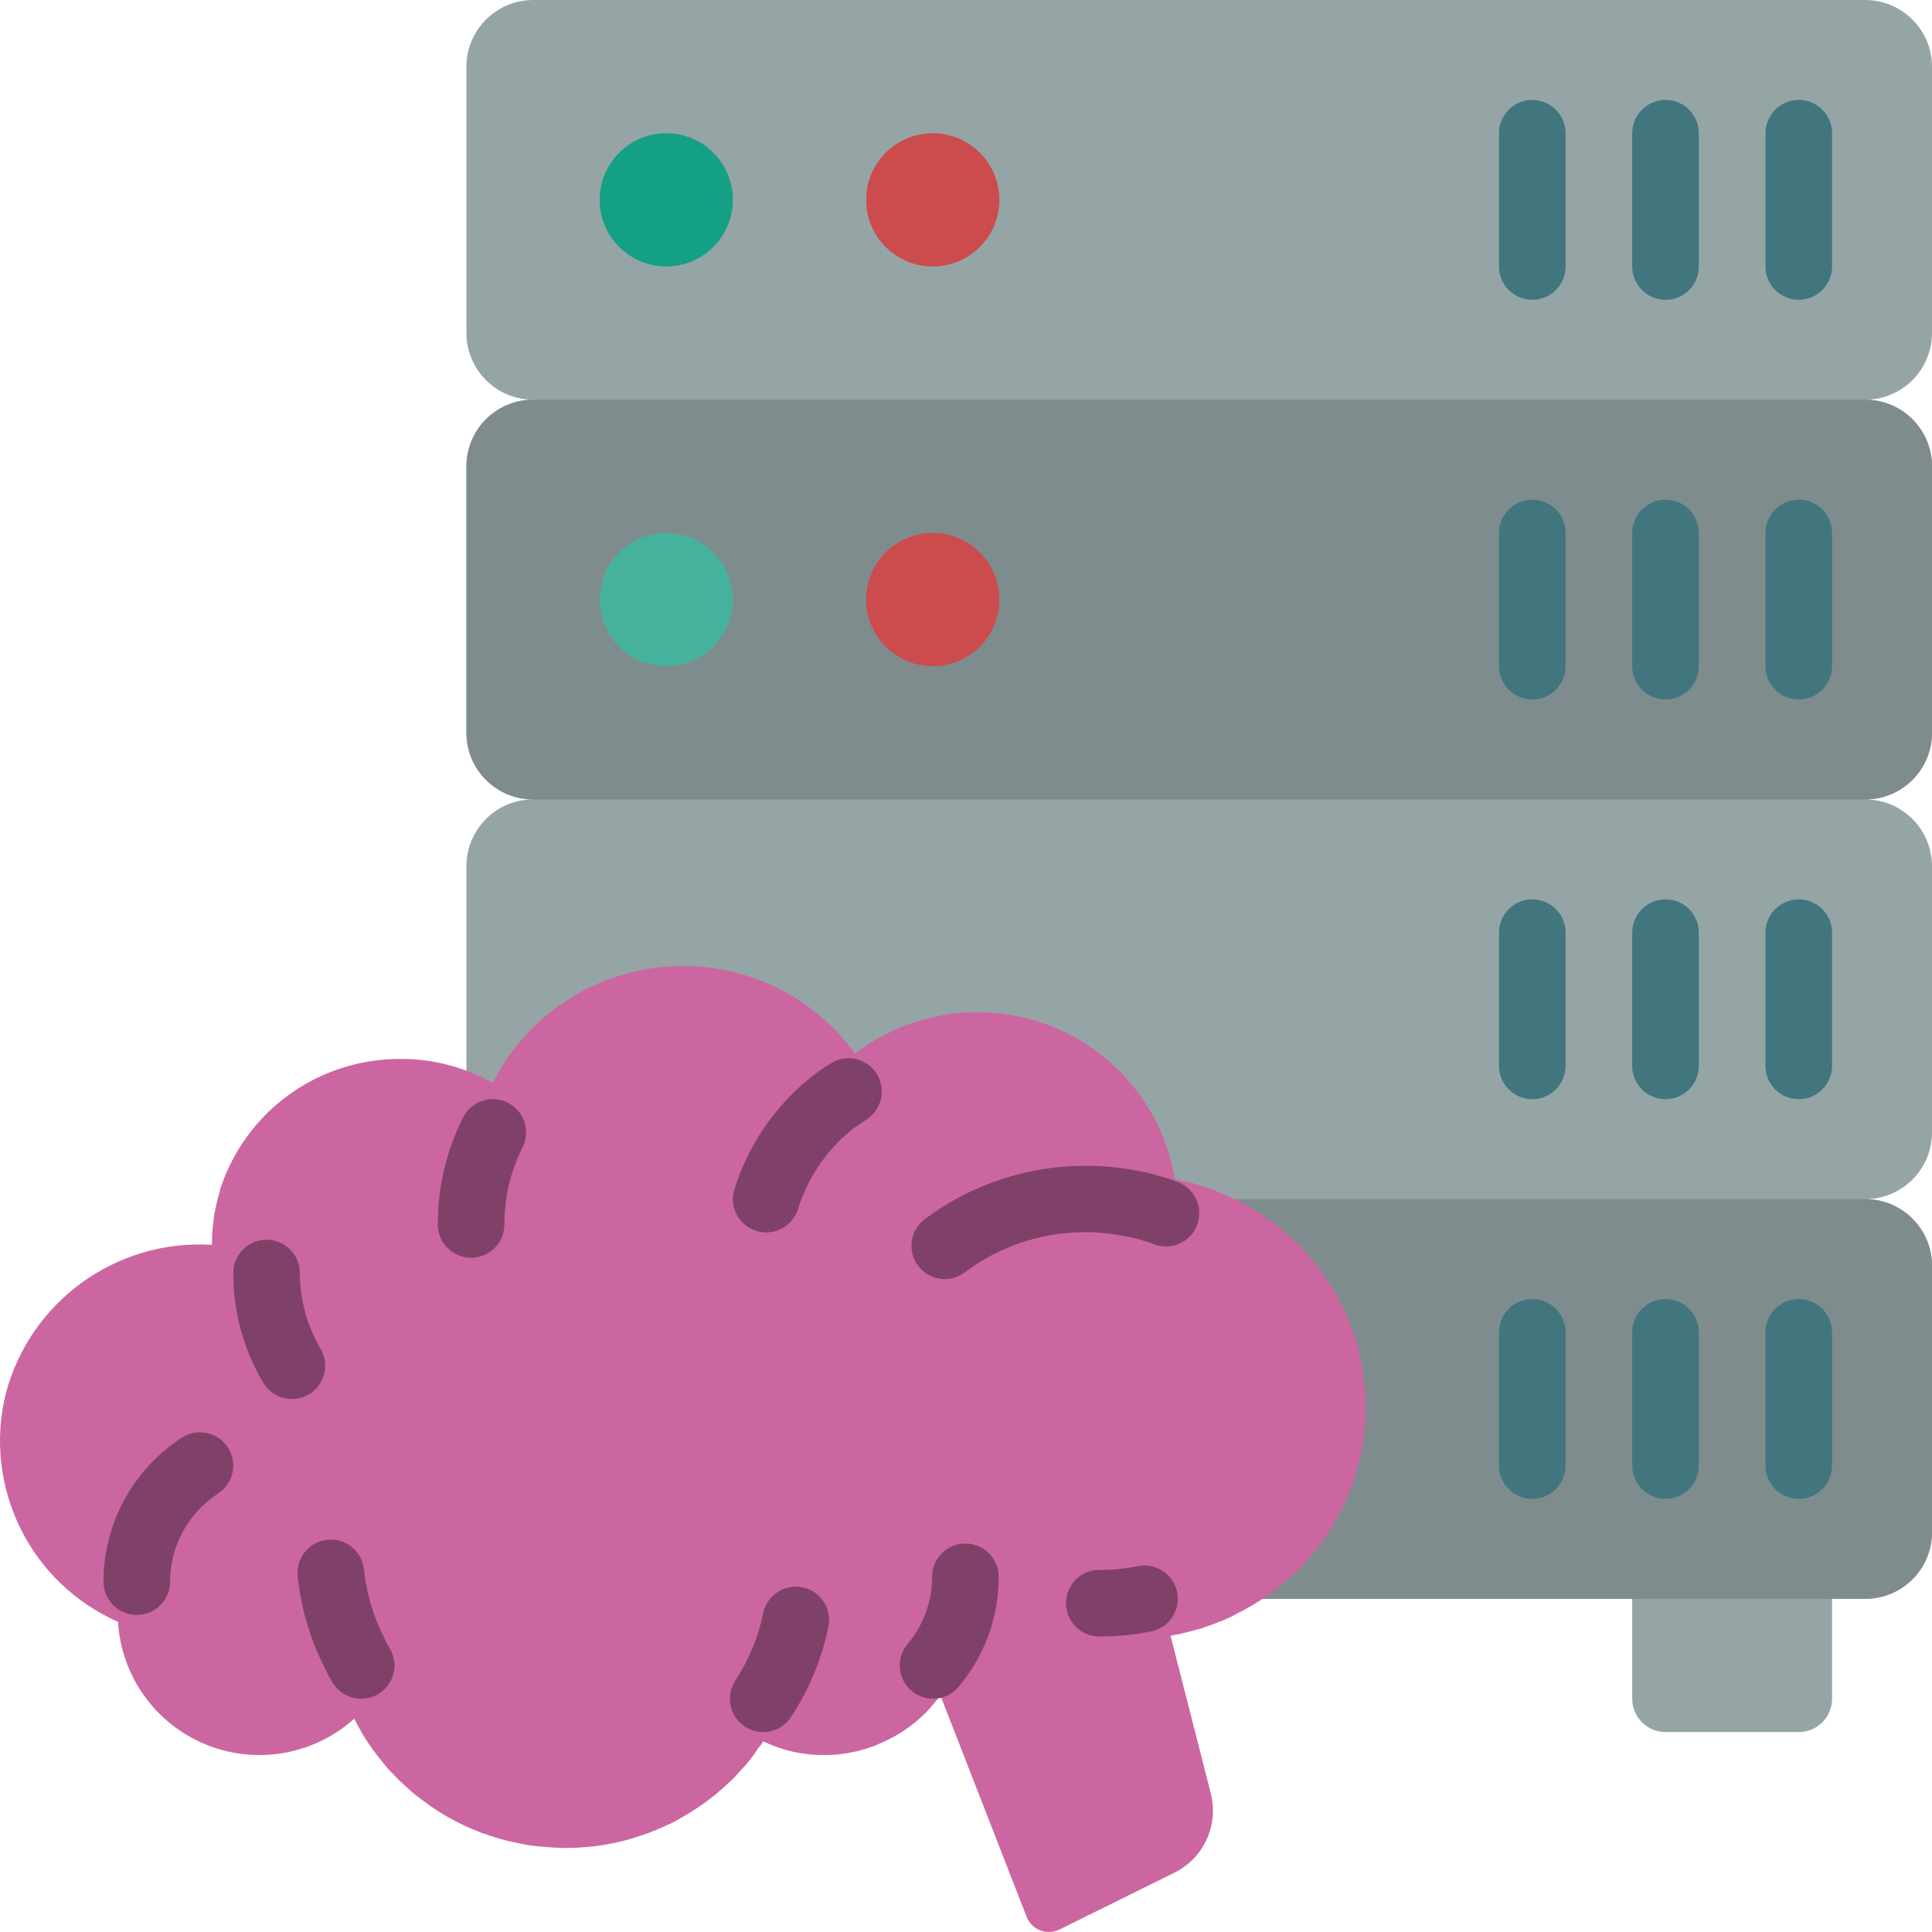 <?xml version="1.0" encoding="iso-8859-1"?>
<!-- Generator: Adobe Illustrator 19.0.0, SVG Export Plug-In . SVG Version: 6.00 Build 0)  -->
<svg version="1.1" id="Capa_1" xmlns="http://www.w3.org/2000/svg" xmlns:xlink="http://www.w3.org/1999/xlink" x="0px" y="0px"
	 viewBox="0 0 512.027 512.027" style="enable-background:new 0 0 512.027 512.027;" xml:space="preserve">
<g transform="translate(-1)">
	<g>
		<path style="fill:#95A5A5;" d="M433.578,406.073h52.966v44.138c0,4.875-3.952,8.828-8.828,8.828h-35.31
			c-4.875,0-8.828-3.952-8.828-8.828V406.073z"/>
		<path style="fill:#95A5A5;" d="M495.371,105.935c9.739,0.028,17.627,7.916,17.655,17.655v70.621
			c-0.029,9.739-7.916,17.627-17.655,17.655c9.739,0.028,17.627,7.916,17.655,17.655v70.621
			c-0.029,9.739-7.916,17.627-17.655,17.655c9.739,0.028,17.627,7.916,17.655,17.655v70.621
			c-0.029,9.739-7.916,17.627-17.655,17.655H142.268c-9.739-0.029-17.627-7.916-17.655-17.655v-70.621
			c0.028-9.739,7.916-17.627,17.655-17.655c-9.739-0.029-17.627-7.916-17.655-17.655v-70.621
			c0.028-9.739,7.916-17.627,17.655-17.655c-9.739-0.029-17.627-7.916-17.655-17.655V123.59c0.028-9.739,7.916-17.627,17.655-17.655
			c-9.739-0.029-17.627-7.916-17.655-17.655V17.659c0.028-9.739,7.916-17.627,17.655-17.655h353.103
			c9.739,0.028,17.627,7.916,17.655,17.655V88.28C512.998,98.018,505.11,105.906,495.371,105.935z"/>
	</g>
	<g>
		<circle style="fill:#14A085;" cx="177.578" cy="52.969" r="17.655"/>
		<circle style="fill:#CC4B4C;" cx="248.199" cy="52.969" r="17.655"/>
		<g>
			<path style="fill:#41767F;" d="M407.096,79.452c-2.342,0.001-4.588-0.928-6.244-2.584c-1.656-1.656-2.585-3.902-2.584-6.244
				v-35.31c0-4.875,3.952-8.828,8.828-8.828c4.875,0,8.828,3.952,8.828,8.828v35.31c0.001,2.342-0.928,4.588-2.584,6.244
				C411.683,78.524,409.437,79.453,407.096,79.452z"/>
			<path style="fill:#41767F;" d="M442.406,79.452c-2.342,0.001-4.588-0.928-6.244-2.584c-1.656-1.656-2.585-3.902-2.584-6.244
				v-35.31c0-4.875,3.952-8.828,8.828-8.828s8.828,3.952,8.828,8.828v35.31c0.001,2.342-0.928,4.588-2.584,6.244
				C446.994,78.524,444.748,79.453,442.406,79.452z"/>
			<path style="fill:#41767F;" d="M477.716,79.452c-2.342,0.001-4.588-0.928-6.244-2.584c-1.656-1.656-2.585-3.902-2.584-6.244
				v-35.31c0-4.875,3.952-8.828,8.828-8.828s8.828,3.952,8.828,8.828v35.31c0.001,2.342-0.928,4.588-2.584,6.244
				C482.304,78.524,480.058,79.453,477.716,79.452z"/>
		</g>
		<path style="fill:#7F8C8D;" d="M142.268,105.935h353.103c9.751,0,17.655,7.904,17.655,17.655v70.621
			c0,9.751-7.905,17.655-17.655,17.655H142.268c-9.751,0-17.655-7.904-17.655-17.655V123.59
			C124.613,113.839,132.517,105.935,142.268,105.935z"/>
		<circle style="fill:#46B29D;" cx="177.578" cy="158.9" r="17.655"/>
		<circle style="fill:#CC4B4C;" cx="248.199" cy="158.9" r="17.655"/>
		<g>
			<path style="fill:#41767F;" d="M407.096,185.383c-2.342,0.001-4.588-0.928-6.244-2.584c-1.656-1.656-2.585-3.902-2.584-6.244
				v-35.31c0-4.875,3.952-8.828,8.828-8.828c4.875,0,8.828,3.952,8.828,8.828v35.31c0.001,2.342-0.928,4.588-2.584,6.244
				C411.683,184.455,409.437,185.384,407.096,185.383z"/>
			<path style="fill:#41767F;" d="M442.406,185.383c-2.342,0.001-4.588-0.928-6.244-2.584s-2.585-3.902-2.584-6.244v-35.31
				c0-4.875,3.952-8.828,8.828-8.828s8.828,3.952,8.828,8.828v35.31c0.001,2.342-0.928,4.588-2.584,6.244
				C446.994,184.455,444.748,185.384,442.406,185.383z"/>
			<path style="fill:#41767F;" d="M477.716,185.383c-2.342,0.001-4.588-0.928-6.244-2.584c-1.656-1.656-2.585-3.902-2.584-6.244
				v-35.31c0-4.875,3.952-8.828,8.828-8.828s8.828,3.952,8.828,8.828v35.31c0.001,2.342-0.928,4.588-2.584,6.244
				S480.058,185.384,477.716,185.383z"/>
			<path style="fill:#41767F;" d="M407.096,291.314c-2.342,0.001-4.588-0.928-6.244-2.584c-1.656-1.656-2.585-3.902-2.584-6.244
				v-35.31c0-4.875,3.952-8.828,8.828-8.828c4.875,0,8.828,3.952,8.828,8.828v35.31c0.001,2.342-0.928,4.588-2.584,6.244
				C411.683,290.386,409.437,291.315,407.096,291.314z"/>
			<path style="fill:#41767F;" d="M442.406,291.314c-2.342,0.001-4.588-0.928-6.244-2.584c-1.656-1.656-2.585-3.902-2.584-6.244
				v-35.31c0-4.875,3.952-8.828,8.828-8.828s8.828,3.952,8.828,8.828v35.31c0.001,2.342-0.928,4.588-2.584,6.244
				C446.994,290.386,444.748,291.315,442.406,291.314z"/>
			<path style="fill:#41767F;" d="M477.716,291.314c-2.342,0.001-4.588-0.928-6.244-2.584c-1.656-1.656-2.585-3.902-2.584-6.244
				v-35.31c0-4.875,3.952-8.828,8.828-8.828s8.828,3.952,8.828,8.828v35.31c0.001,2.342-0.928,4.588-2.584,6.244
				C482.304,290.386,480.058,291.315,477.716,291.314z"/>
		</g>
		<path style="fill:#7F8C8D;" d="M142.268,317.797h353.103c9.751,0,17.655,7.904,17.655,17.655v70.621
			c0,9.751-7.905,17.655-17.655,17.655H142.268c-9.751,0-17.655-7.905-17.655-17.655v-70.621
			C124.613,325.701,132.517,317.797,142.268,317.797z"/>
		<g>
			<path style="fill:#41767F;" d="M407.096,397.245c-2.342,0.001-4.588-0.928-6.244-2.584c-1.656-1.656-2.585-3.902-2.584-6.244
				v-35.31c0-4.875,3.952-8.828,8.828-8.828c4.875,0,8.828,3.952,8.828,8.828v35.31c0.001,2.342-0.928,4.588-2.584,6.244
				C411.683,396.317,409.437,397.246,407.096,397.245z"/>
			<path style="fill:#41767F;" d="M442.406,397.245c-2.342,0.001-4.588-0.928-6.244-2.584c-1.656-1.656-2.585-3.902-2.584-6.244
				v-35.31c0-4.875,3.952-8.828,8.828-8.828s8.828,3.952,8.828,8.828v35.31c0.001,2.342-0.928,4.588-2.584,6.244
				C446.994,396.317,444.748,397.246,442.406,397.245z"/>
			<path style="fill:#41767F;" d="M477.716,397.245c-2.342,0.001-4.588-0.928-6.244-2.584c-1.656-1.656-2.585-3.902-2.584-6.244
				v-35.31c0-4.875,3.952-8.828,8.828-8.828s8.828,3.952,8.828,8.828v35.31c0.001,2.342-0.928,4.588-2.584,6.244
				C482.304,396.317,480.058,397.246,477.716,397.245z"/>
		</g>
		<path style="fill:#CC66A1;" d="M362.958,372.881c0.017,2.095-0.101,4.188-0.353,6.268c-0.152,1.961-0.447,3.908-0.883,5.826
			c-0.008,0.331-0.067,0.658-0.176,0.971c-0.324,1.715-0.798,3.399-1.414,5.032c0.023,0.153-0.008,0.309-0.088,0.441
			c-0.486,1.666-1.106,3.289-1.854,4.855c-0.099,0.468-0.278,0.916-0.529,1.324c-0.44,1.159-0.971,2.28-1.589,3.354
			c-0.29,0.607-0.614,1.196-0.971,1.766c-0.71,1.344-1.506,2.642-2.383,3.884c-0.53,0.883-1.237,1.766-1.855,2.648
			c-0.883,1.236-1.766,2.295-2.736,3.443c-5.312,6.157-11.794,11.198-19.069,14.83c-1.22,0.706-2.488,1.325-3.795,1.854
			c-0.397,0.186-0.81,0.333-1.235,0.441c-1.141,0.533-2.322,0.975-3.532,1.324c-0.822,0.357-1.68,0.624-2.559,0.794
			c-1.236,0.353-2.472,0.706-3.708,0.971c-0.577,0.169-1.168,0.287-1.766,0.353c-0.353,0.088-0.795,0.177-1.236,0.265l10.681,41.843
			c2.122,8.44-1.968,17.211-9.799,21.01l-30.366,15.007c-1.583,0.77-3.415,0.845-5.057,0.209c-1.641-0.636-2.944-1.928-3.594-3.563
			l-22.864-58.703c-0.619,0.794-1.235,1.589-1.942,2.383c-0.63,0.805-1.308,1.572-2.03,2.295c-3.607,3.587-7.901,6.409-12.624,8.298
			c-0.586,0.311-1.209,0.549-1.854,0.706c-0.738,0.315-1.507,0.552-2.295,0.706c-0.649,0.269-1.332,0.448-2.03,0.53l-1.324,0.265
			c-0.698,0.161-1.406,0.278-2.119,0.353c-1.524,0.179-3.056,0.267-4.59,0.265c-5.591,0.048-11.119-1.19-16.155-3.619
			c-0.331,0.614-0.747,1.179-1.235,1.677c-0.989,1.593-2.111,3.099-3.354,4.502c-0.794,0.883-1.678,1.854-2.472,2.737
			c-0.846,0.949-1.76,1.834-2.736,2.648c-1.851,1.76-3.827,3.383-5.914,4.855c-0.971,0.706-2.03,1.412-3.178,2.119
			c-0.289,0.256-0.617,0.465-0.972,0.618c-0.793,0.441-1.5,0.883-2.294,1.324c-1.091,0.693-2.243,1.284-3.443,1.766
			c-1.148,0.53-2.295,1.059-3.531,1.501c-1.177,0.519-2.386,0.961-3.619,1.324c-2.957,1.034-5.999,1.802-9.092,2.295
			c-1.664,0.303-3.344,0.51-5.031,0.618c-1.766,0.177-3.708,0.265-5.561,0.265c-1.681,0-3.361-0.089-5.033-0.265
			c-0.68-0.015-1.359-0.074-2.031-0.177c-1.605-0.105-3.199-0.342-4.766-0.706c-1.943-0.353-3.796-0.794-5.65-1.324
			c-1.5-0.441-2.914-0.883-4.326-1.412c-0.469-0.099-0.917-0.278-1.324-0.53c-1.597-0.586-3.159-1.264-4.678-2.03
			c-3.494-1.69-6.806-3.731-9.888-6.091c-1.522-1.075-2.968-2.255-4.326-3.531c-1.388-1.227-2.714-2.524-3.972-3.884l-0.353-0.353
			c-1.147-1.236-2.207-2.56-3.266-3.884c-0.971-1.236-1.854-2.472-2.736-3.796l-0.53-0.794c-0.441-0.618-0.794-1.324-1.235-2.03
			l-1.855-3.443c-10.725,9.639-26.021,12.285-39.361,6.81c-13.34-5.475-22.366-18.105-23.227-32.499
			C8.991,419.562-3.558,394.056,2.526,369.35c6.427-24.34,29.065-40.821,54.203-39.459h0.441v-0.088
			c-0.017-1.919,0.101-3.836,0.353-5.738c0.083-1.189,0.26-2.37,0.529-3.531c0.088-0.441,0.177-0.883,0.265-1.236
			c0.265-1.148,0.53-2.295,0.884-3.354c0.093-0.639,0.271-1.262,0.529-1.854c6.416-18.363,22.922-31.32,42.284-33.192
			c1.701-0.179,3.41-0.267,5.121-0.265c8.562-0.023,16.985,2.166,24.452,6.356c0.177-0.353,0.353-0.618,0.529-0.971
			c1.64-3.159,3.592-6.146,5.826-8.916c0.538-0.719,1.127-1.398,1.765-2.03c1.822-2.146,3.831-4.125,6.003-5.914
			c0.987-0.849,2.018-1.645,3.09-2.383l3.178-2.119c2.139-1.43,4.416-2.643,6.797-3.619c1.167-0.59,2.377-1.092,3.619-1.501
			c1.235-0.441,2.472-0.883,3.707-1.235c2.713-0.817,5.488-1.407,8.298-1.766c1.059-0.177,2.207-0.265,3.354-0.353
			c1.412-0.088,2.825-0.177,4.237-0.177c18.011-0.029,34.946,8.57,45.55,23.128l0.088,0.088c1.149-0.883,2.295-1.677,3.444-2.472
			c0.195-0.086,0.374-0.206,0.529-0.353c2.287-1.359,4.644-2.596,7.061-3.708c0.088,0,0.177-0.088,0.353-0.177
			c2.525-1.038,5.122-1.893,7.769-2.56c4.32-1.143,8.773-1.707,13.241-1.677c25.936-0.097,48.112,18.638,52.348,44.226
			c1.766,0.353,3.53,0.794,5.297,1.236c1.412,0.441,2.736,0.794,4.061,1.324c0.632,0.197,1.251,0.433,1.854,0.706
			c1.058,0.442,2.117,0.883,3.178,1.324l1.589,0.794c1.221,0.53,2.401,1.15,3.53,1.854l1.324,0.794
			c1.259,0.712,2.468,1.508,3.619,2.383c1.441,0.982,2.826,2.043,4.149,3.178c1.5,1.236,3.001,2.648,4.502,4.061
			c2.228,2.358,4.292,4.865,6.179,7.503c0.795,1.059,1.412,2.03,2.119,3.178c0.353,0.618,0.795,1.236,1.149,1.854
			c0.353,0.618,0.705,1.324,1.058,2.03c0.706,1.22,1.326,2.489,1.854,3.796c0.186,0.397,0.334,0.811,0.442,1.236
			c0.548,1.104,0.991,2.257,1.324,3.443c0.356,0.73,0.623,1.501,0.794,2.295c0.348,1.037,0.614,2.099,0.795,3.178
			c0.257,0.84,0.464,1.695,0.617,2.56c0.377,1.654,0.613,3.338,0.706,5.032c0.071,0.136,0.102,0.289,0.088,0.441
			C362.858,368.751,362.975,370.816,362.958,372.881z"/>
		<g>
			<path style="fill:#804169;" d="M78.363,370.762c-3.137,0.004-6.041-1.656-7.629-4.362c-5.198-8.782-7.932-18.803-7.914-29.009
				c0-4.875,3.952-8.828,8.828-8.828c4.875,0,8.828,3.952,8.828,8.828c-0.007,7.065,1.893,14.002,5.5,20.078
				c1.602,2.729,1.621,6.107,0.048,8.853C84.45,369.069,81.527,370.763,78.363,370.762z"/>
			<path style="fill:#804169;" d="M125.846,333.338c-2.342,0.001-4.588-0.928-6.244-2.584c-1.656-1.656-2.585-3.902-2.584-6.244
				c-0.013-9.841,2.278-19.548,6.69-28.345c1.418-2.823,4.237-4.674,7.391-4.852c3.155-0.178,6.164,1.343,7.891,3.989
				c1.727,2.646,1.909,6.013,0.476,8.829c-3.167,6.326-4.809,13.305-4.793,20.379c0.001,2.342-0.928,4.588-2.584,6.243
				C130.433,332.409,128.187,333.339,125.846,333.338z"/>
			<path style="fill:#804169;" d="M204.065,326.624c-0.888-0.001-1.772-0.135-2.621-0.397c-4.656-1.448-7.257-6.396-5.81-11.052
				c3.79-12.118,11.233-22.768,21.31-30.491c1.586-1.121,2.802-1.957,4.112-2.802c2.643-1.719,6.001-1.897,8.811-0.468
				c2.81,1.429,4.643,4.249,4.81,7.397c0.167,3.148-1.358,6.146-4,7.864c-1.155,0.759-2.233,1.509-3.31,2.25
				c-7.035,5.477-12.224,12.977-14.871,21.491C211.347,324.108,207.931,326.623,204.065,326.624z"/>
			<path style="fill:#804169;" d="M292.337,433.709c-4.875,0-8.828-3.952-8.828-8.828s3.952-8.828,8.828-8.828
				c3.397,0.027,6.789-0.294,10.121-0.957c3.095-0.666,6.309,0.377,8.423,2.733c2.114,2.356,2.804,5.664,1.808,8.669
				c-0.996,3.005-3.525,5.246-6.628,5.873C301.544,433.287,296.945,433.735,292.337,433.709z"/>
			<path style="fill:#804169;" d="M251.386,338.986c-3.806,0.004-7.186-2.432-8.386-6.044c-1.2-3.612,0.05-7.586,3.102-9.861
				c12.324-9.214,27.311-14.167,42.698-14.112c4.586-0.023,9.162,0.428,13.655,1.345c2.074,0.312,4.119,0.796,6.112,1.448
				c1.608,0.404,3.184,0.926,4.716,1.56c2.933,1.172,5.017,3.821,5.464,6.948c0.447,3.127-0.81,6.254-3.297,8.2
				c-2.487,1.947-5.825,2.416-8.752,1.231c-0.947-0.381-1.917-0.7-2.905-0.957c-1.43-0.463-2.895-0.815-4.379-1.052
				c-14.962-3.143-30.553,0.337-42.759,9.543C255.133,338.374,253.285,338.988,251.386,338.986z"/>
			<path style="fill:#804169;" d="M37.253,428.005c-2.342,0.001-4.588-0.928-6.244-2.584c-1.656-1.656-2.585-3.902-2.584-6.244
				c0.016-15.401,7.816-29.75,20.733-38.138c4.075-2.671,9.545-1.532,12.215,2.543c2.671,4.076,1.532,9.545-2.543,12.215
				c-7.928,5.137-12.725,13.932-12.75,23.379c0.001,2.342-0.928,4.588-2.584,6.244C41.841,427.077,39.595,428.006,37.253,428.005z"
				/>
			<path style="fill:#804169;" d="M96.725,450.211c-3.068,0.003-5.917-1.586-7.526-4.198c-0.871-1.407-1.655-2.867-2.345-4.371
				c-3.728-7.476-6.082-15.562-6.948-23.871c-0.507-4.843,3.004-9.181,7.846-9.695c4.842-0.514,9.185,2.992,9.706,7.833
				c0.665,6.296,2.461,12.42,5.302,18.078c0.437,0.95,0.93,1.874,1.474,2.767c1.677,2.722,1.75,6.139,0.192,8.931
				C102.868,448.476,99.922,450.208,96.725,450.211z"/>
			<path style="fill:#804169;" d="M203.259,459.038c-3.248-0.003-6.233-1.79-7.769-4.652c-1.536-2.862-1.377-6.337,0.416-9.046
				c3.571-5.431,6.072-11.493,7.371-17.862c1.018-4.751,5.685-7.786,10.44-6.789c4.755,0.997,7.811,5.65,6.835,10.41
				c-1.75,8.553-5.118,16.693-9.922,23.983C208.996,457.556,206.226,459.043,203.259,459.038z"/>
			<path style="fill:#804169;" d="M248.277,450.211c-3.436-0.004-6.558-2.002-8.001-5.121c-1.443-3.119-0.945-6.792,1.277-9.413
				c4.191-4.974,6.485-11.272,6.474-17.776c0-4.875,3.952-8.828,8.828-8.828c4.875,0,8.828,3.952,8.828,8.828
				c0.013,10.685-3.766,21.029-10.664,29.19C253.34,449.073,250.874,450.214,248.277,450.211z"/>
		</g>
	</g>
</g>
<g>
</g>
<g>
</g>
<g>
</g>
<g>
</g>
<g>
</g>
<g>
</g>
<g>
</g>
<g>
</g>
<g>
</g>
<g>
</g>
<g>
</g>
<g>
</g>
<g>
</g>
<g>
</g>
<g>
</g>
</svg>
